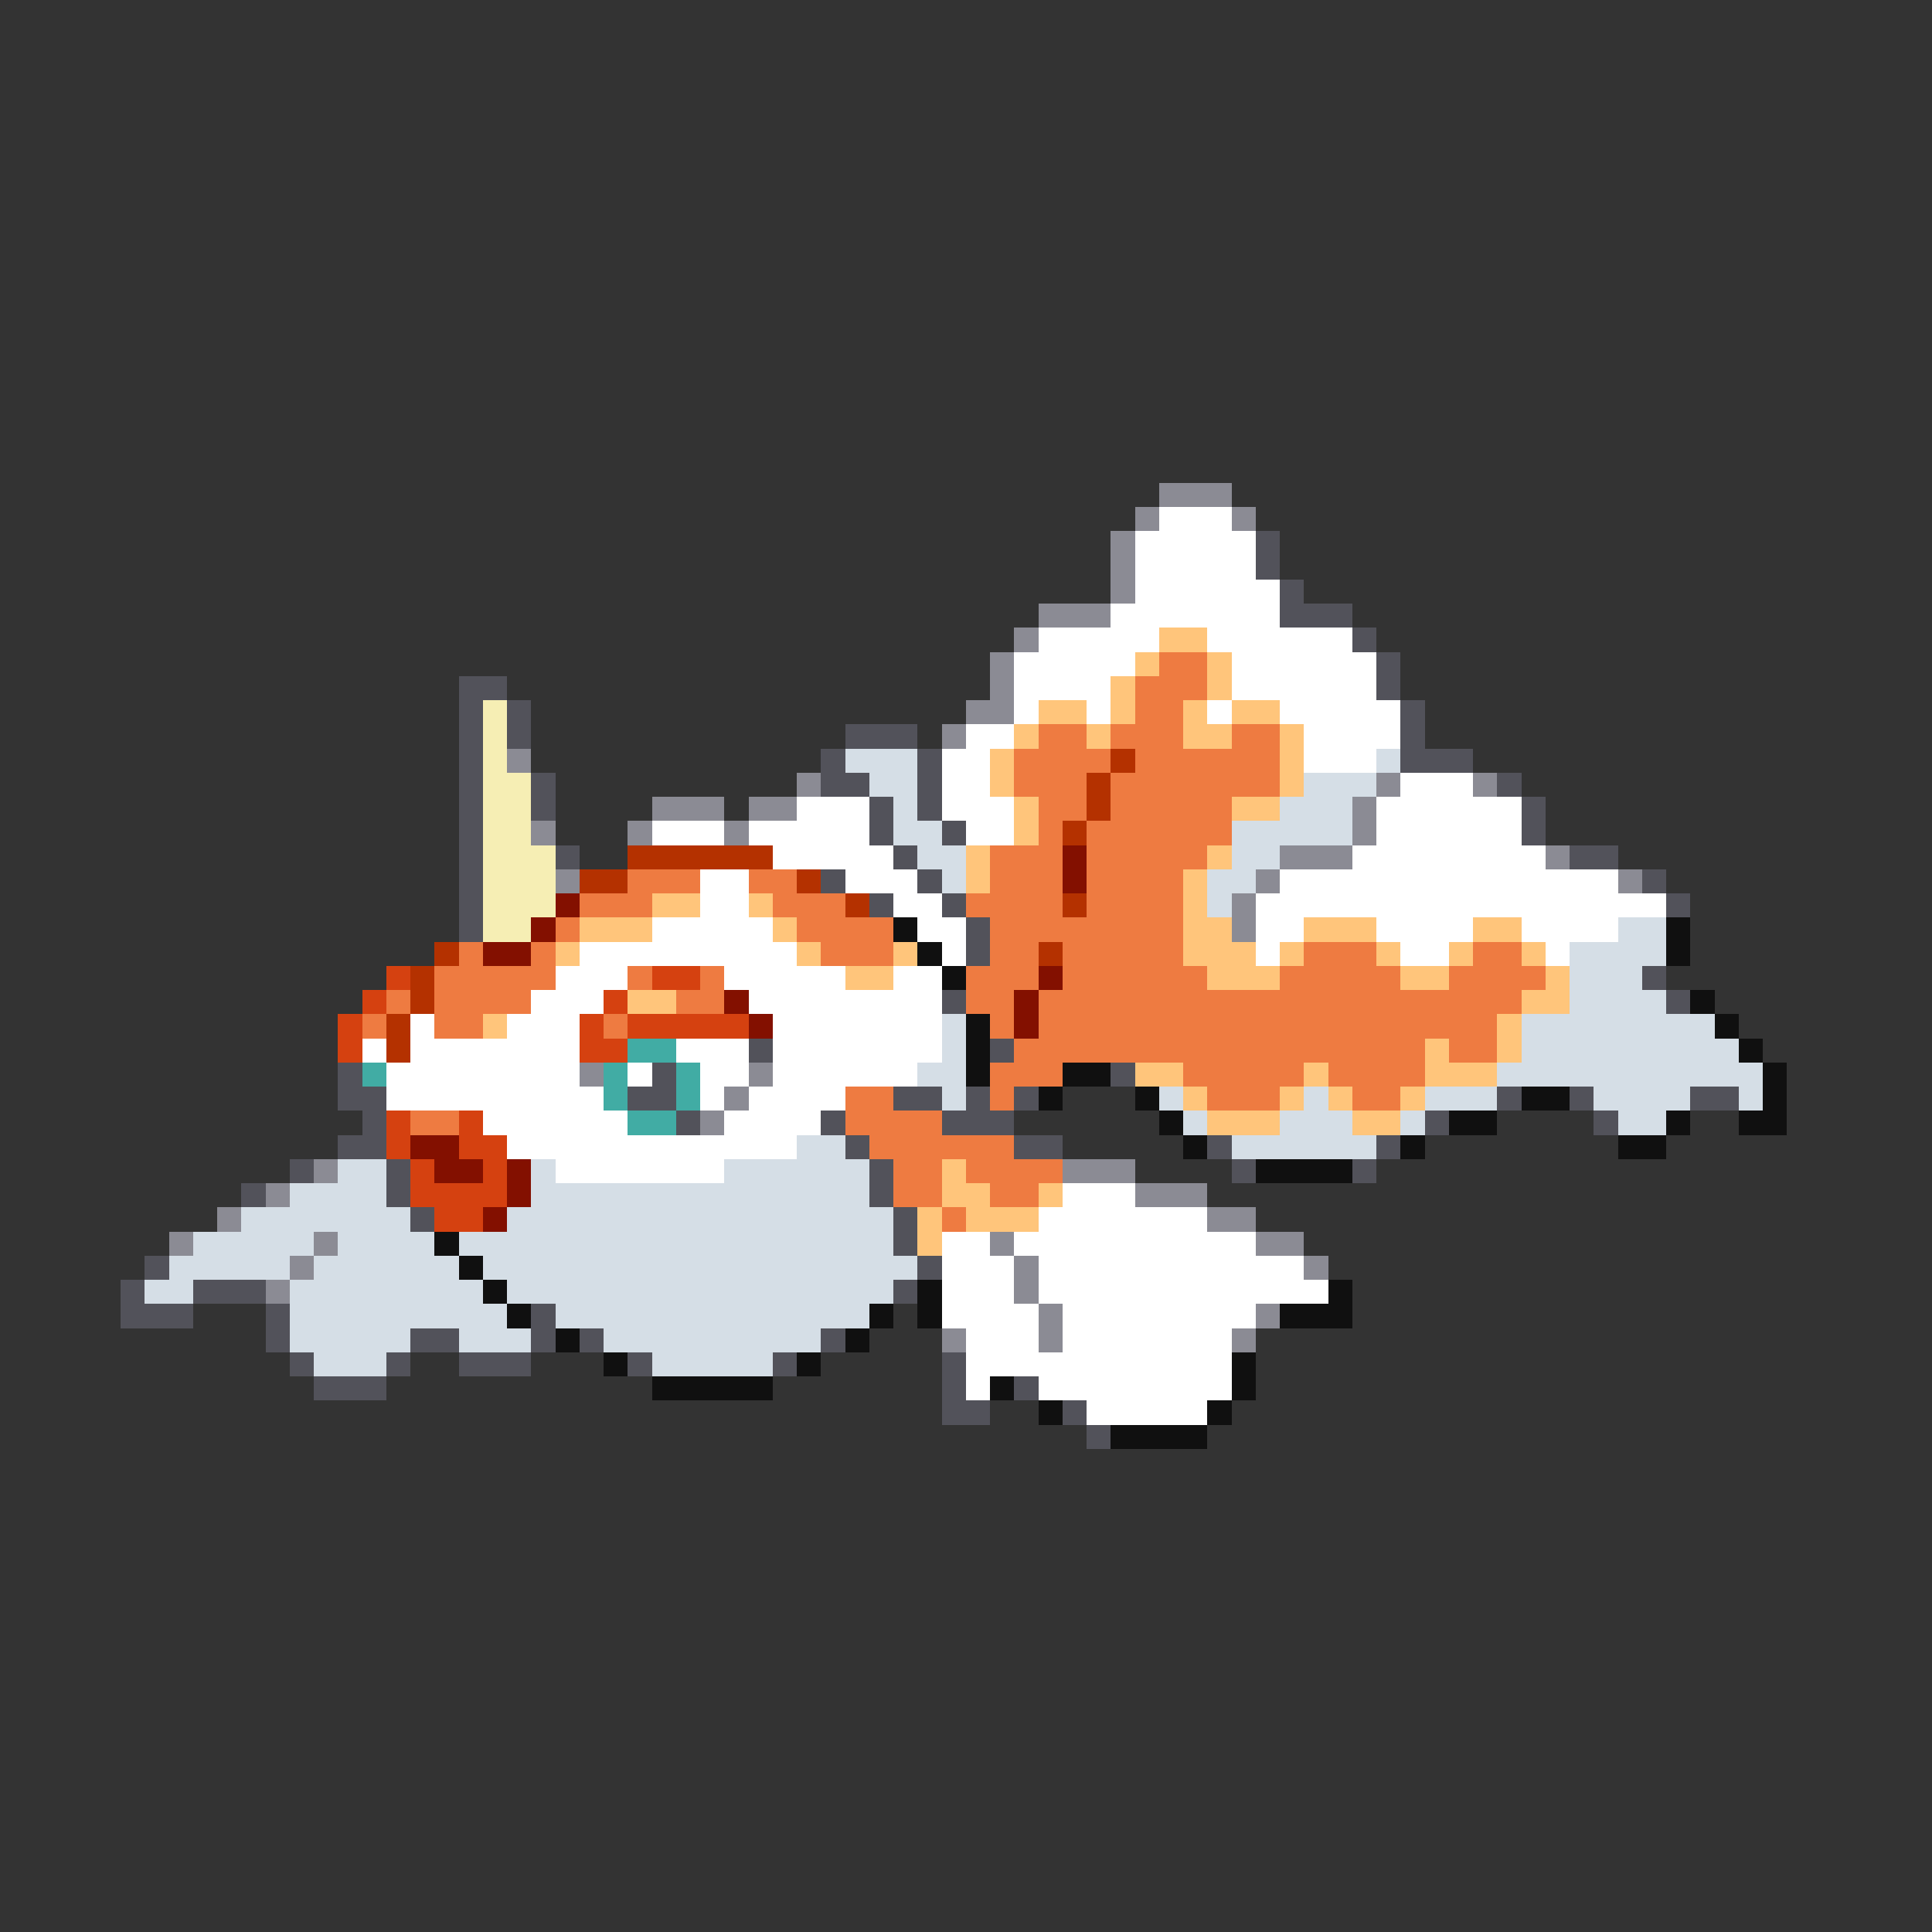 <svg xmlns="http://www.w3.org/2000/svg" viewBox="0 -0.5 80 80" shape-rendering="crispEdges">
<rect x="0" y="-0.5" width="80" height="80" fill="#333333" stroke="none"/>
<path stroke="#8b8b94" d="M48 20h3M47 21h1M51 21h1M46 22h1M46 23h1M46 24h1M43 25h3M42 26h1M41 27h1M41 28h1M40 29h2M39 30h1M21 31h1M33 32h1M57 32h1M61 32h1M27 33h3M31 33h2M56 33h1M22 34h1M26 34h1M30 34h1M56 34h1M53 35h3M64 35h1M23 36h1M52 36h1M67 36h1M51 37h1M51 38h1M24 44h1M31 44h1M30 45h1M29 46h1M13 48h1M44 48h3M11 49h1M47 49h3M9 50h1M50 50h2M7 51h1M13 51h1M41 51h1M52 51h2M12 52h1M42 52h1M54 52h1M11 53h1M42 53h1M43 54h1M52 54h1M39 55h1M43 55h1M51 55h1" />
<path stroke="#ffffff" d="M48 21h3M47 22h5M47 23h5M47 24h6M46 25h7M43 26h5M50 26h6M42 27h5M51 27h6M42 28h4M51 28h6M42 29h1M45 29h1M50 29h1M53 29h5M40 30h2M54 30h4M39 31h2M54 31h3M39 32h2M58 32h3M33 33h3M39 33h3M57 33h6M27 34h3M31 34h5M40 34h2M57 34h6M32 35h5M56 35h8M29 36h2M35 36h3M53 36h14M29 37h2M37 37h2M52 37h17M27 38h5M38 38h2M52 38h2M57 38h4M63 38h4M24 39h9M39 39h1M52 39h1M58 39h2M64 39h1M23 40h3M30 40h5M37 40h2M22 41h3M31 41h8M17 42h1M21 42h3M32 42h7M15 43h1M17 43h7M28 43h3M32 43h7M16 44h8M26 44h1M29 44h2M32 44h6M16 45h9M29 45h1M31 45h4M20 46h6M30 46h4M21 47h12M23 48h7M44 49h3M43 50h7M39 51h2M42 51h10M39 52h3M43 52h11M39 53h3M43 53h12M39 54h4M44 54h8M40 55h3M44 55h7M40 56h11M40 57h1M43 57h8M45 58h5" />
<path stroke="#52525a" d="M52 22h1M52 23h1M53 24h1M53 25h3M56 26h1M57 27h1M19 28h2M57 28h1M19 29h1M21 29h1M58 29h1M19 30h1M21 30h1M35 30h3M58 30h1M19 31h1M34 31h1M38 31h1M58 31h3M19 32h1M22 32h1M34 32h2M38 32h1M62 32h1M19 33h1M22 33h1M36 33h1M38 33h1M63 33h1M19 34h1M36 34h1M39 34h1M63 34h1M19 35h1M23 35h1M37 35h1M65 35h2M19 36h1M34 36h1M38 36h1M68 36h1M19 37h1M36 37h1M39 37h1M69 37h1M19 38h1M40 38h1M40 39h1M68 40h1M39 41h1M69 41h1M31 43h1M41 43h1M14 44h1M27 44h1M46 44h1M14 45h2M26 45h2M37 45h2M40 45h1M42 45h1M62 45h1M65 45h1M70 45h2M15 46h1M28 46h1M34 46h1M39 46h3M59 46h1M66 46h1M14 47h2M35 47h1M42 47h2M50 47h1M57 47h1M12 48h1M16 48h1M36 48h1M51 48h1M56 48h1M10 49h1M16 49h1M36 49h1M17 50h1M37 50h1M37 51h1M6 52h1M38 52h1M5 53h1M8 53h3M37 53h1M5 54h3M11 54h1M22 54h1M11 55h1M17 55h2M22 55h1M24 55h1M34 55h1M12 56h1M16 56h1M19 56h3M26 56h1M32 56h1M39 56h1M13 57h3M39 57h1M42 57h1M39 58h2M44 58h1M45 59h1" />
<path stroke="#ffc57b" d="M48 26h2M47 27h1M50 27h1M46 28h1M50 28h1M43 29h2M46 29h1M49 29h1M51 29h2M42 30h1M45 30h1M49 30h2M53 30h1M41 31h1M53 31h1M41 32h1M53 32h1M42 33h1M51 33h2M42 34h1M40 35h1M50 35h1M40 36h1M49 36h1M27 37h2M31 37h1M49 37h1M24 38h3M32 38h1M49 38h2M54 38h3M61 38h2M23 39h1M33 39h1M37 39h1M49 39h3M53 39h1M57 39h1M60 39h1M63 39h1M35 40h2M50 40h3M58 40h2M64 40h1M26 41h2M63 41h2M20 42h1M62 42h1M59 43h1M62 43h1M47 44h2M54 44h1M59 44h3M49 45h1M53 45h1M55 45h1M58 45h1M50 46h3M56 46h2M39 48h1M39 49h2M43 49h1M38 50h1M40 50h3M38 51h1" />
<path stroke="#ee7b41" d="M48 27h2M47 28h3M47 29h2M43 30h2M46 30h3M51 30h2M42 31h4M47 31h6M42 32h3M46 32h7M43 33h2M46 33h5M43 34h1M45 34h6M41 35h3M45 35h5M26 36h3M31 36h2M41 36h3M45 36h4M24 37h3M32 37h3M40 37h4M45 37h4M23 38h1M33 38h4M41 38h8M19 39h1M22 39h1M34 39h3M41 39h2M44 39h5M54 39h3M61 39h2M18 40h5M26 40h1M29 40h1M40 40h3M44 40h6M53 40h5M60 40h4M16 41h1M18 41h4M28 41h2M40 41h2M43 41h20M15 42h1M18 42h2M25 42h1M41 42h1M43 42h19M42 43h17M60 43h2M41 44h3M49 44h5M55 44h4M35 45h2M41 45h1M50 45h3M56 45h2M17 46h2M35 46h4M36 47h6M37 48h2M40 48h4M37 49h2M41 49h2M39 50h1" />
<path stroke="#f6eeb4" d="M20 29h1M20 30h1M20 31h1M20 32h2M20 33h2M20 34h2M20 35h3M20 36h3M20 37h3M20 38h2" />
<path stroke="#d5dee6" d="M35 31h3M57 31h1M36 32h2M54 32h3M37 33h1M53 33h3M37 34h2M51 34h5M38 35h2M51 35h2M39 36h1M50 36h2M50 37h1M67 38h2M65 39h4M65 40h3M65 41h4M39 42h1M63 42h8M39 43h1M63 43h9M38 44h2M62 44h11M39 45h1M48 45h1M54 45h1M59 45h3M66 45h4M72 45h1M49 46h1M53 46h3M58 46h1M67 46h2M33 47h2M51 47h6M14 48h2M22 48h1M30 48h6M12 49h4M22 49h14M10 50h7M21 50h16M8 51h5M14 51h4M19 51h18M7 52h5M13 52h6M20 52h18M6 53h2M12 53h8M21 53h16M12 54h9M23 54h13M12 55h5M19 55h3M25 55h9M13 56h3M27 56h5" />
<path stroke="#b43100" d="M46 31h1M45 32h1M45 33h1M44 34h1M26 35h6M24 36h2M33 36h1M35 37h1M44 37h1M18 39h1M43 39h1M17 40h1M17 41h1M16 42h1M16 43h1" />
<path stroke="#831000" d="M44 35h1M44 36h1M23 37h1M22 38h1M20 39h2M43 40h1M30 41h1M42 41h1M31 42h1M42 42h1M17 47h2M18 48h2M21 48h1M21 49h1M20 50h1" />
<path stroke="#101010" d="M37 38h1M69 38h1M38 39h1M69 39h1M39 40h1M70 41h1M40 42h1M71 42h1M40 43h1M72 43h1M40 44h1M44 44h2M73 44h1M43 45h1M47 45h1M63 45h2M73 45h1M48 46h1M60 46h2M69 46h1M72 46h2M49 47h1M58 47h1M67 47h2M52 48h4M18 51h1M19 52h1M20 53h1M38 53h1M55 53h1M21 54h1M36 54h1M38 54h1M53 54h3M23 55h1M35 55h1M25 56h1M33 56h1M51 56h1M27 57h5M41 57h1M51 57h1M43 58h1M50 58h1M46 59h4" />
<path stroke="#d54110" d="M16 40h1M27 40h2M15 41h1M25 41h1M14 42h1M24 42h1M26 42h5M14 43h1M24 43h2M16 46h1M19 46h1M16 47h1M19 47h2M17 48h1M20 48h1M17 49h4M18 50h2" />
<path stroke="#41aca4" d="M26 43h2M15 44h1M25 44h1M28 44h1M25 45h1M28 45h1M26 46h2" />
</svg>
